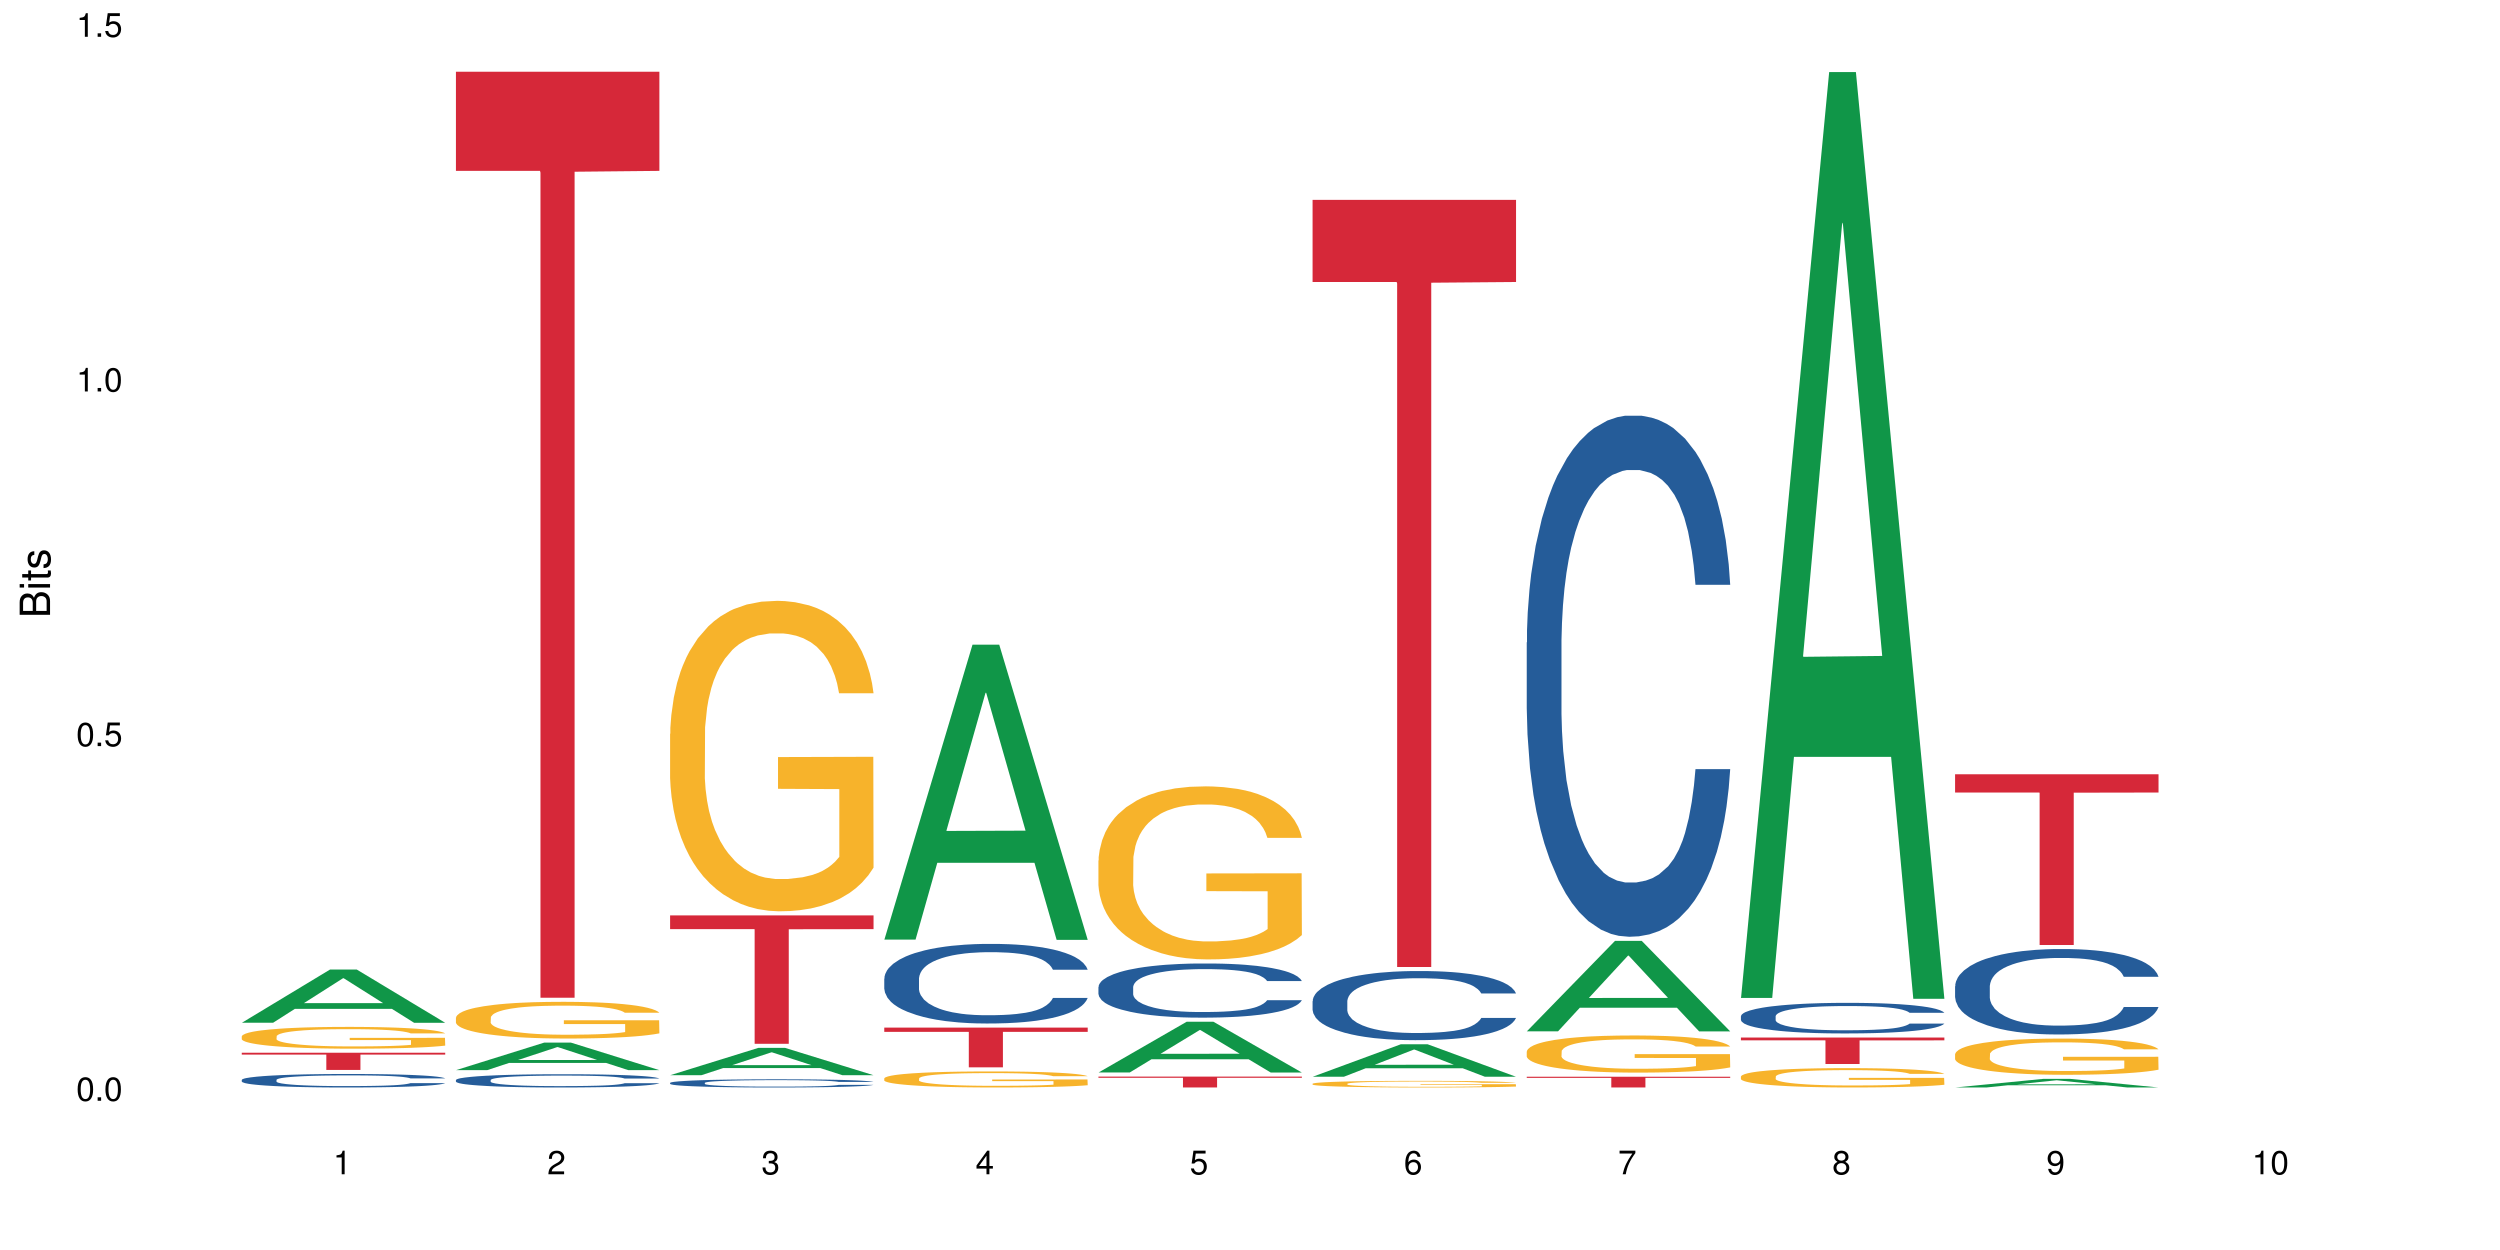 <?xml version="1.0" encoding="UTF-8"?>
<svg xmlns="http://www.w3.org/2000/svg" xmlns:xlink="http://www.w3.org/1999/xlink" width="720pt" height="360pt" viewBox="0 0 720 360" version="1.1">
<defs>
<g>
<symbol overflow="visible" id="glyph0-0">
<path style="stroke:none;" d=""/>
</symbol>
<symbol overflow="visible" id="glyph0-1">
<path style="stroke:none;" d="M 2.641 -6.797 C 2 -6.797 1.422 -6.531 1.078 -6.047 C 0.641 -5.453 0.406 -4.547 0.406 -3.297 C 0.406 -1 1.188 0.219 2.641 0.219 C 4.078 0.219 4.859 -1 4.859 -3.234 C 4.859 -4.562 4.656 -5.438 4.203 -6.047 C 3.844 -6.531 3.281 -6.797 2.641 -6.797 Z M 2.641 -6.047 C 3.547 -6.047 4 -5.125 4 -3.312 C 4 -1.375 3.562 -0.484 2.625 -0.484 C 1.734 -0.484 1.281 -1.422 1.281 -3.281 C 1.281 -5.141 1.734 -6.047 2.641 -6.047 Z M 2.641 -6.047 "/>
</symbol>
<symbol overflow="visible" id="glyph0-2">
<path style="stroke:none;" d="M 1.828 -1 L 0.828 -1 L 0.828 0 L 1.828 0 Z M 1.828 -1 "/>
</symbol>
<symbol overflow="visible" id="glyph0-3">
<path style="stroke:none;" d="M 4.562 -6.797 L 1.062 -6.797 L 0.547 -3.094 L 1.328 -3.094 C 1.719 -3.562 2.047 -3.734 2.578 -3.734 C 3.484 -3.734 4.062 -3.109 4.062 -2.094 C 4.062 -1.125 3.484 -0.531 2.578 -0.531 C 1.828 -0.531 1.375 -0.906 1.188 -1.672 L 0.328 -1.672 C 0.453 -1.109 0.547 -0.844 0.75 -0.594 C 1.125 -0.078 1.828 0.219 2.594 0.219 C 3.969 0.219 4.922 -0.781 4.922 -2.219 C 4.922 -3.562 4.031 -4.484 2.719 -4.484 C 2.25 -4.484 1.859 -4.359 1.469 -4.062 L 1.734 -5.969 L 4.562 -5.969 Z M 4.562 -6.797 "/>
</symbol>
<symbol overflow="visible" id="glyph0-4">
<path style="stroke:none;" d="M 2.484 -4.844 L 2.484 0 L 3.328 0 L 3.328 -6.797 L 2.766 -6.797 C 2.469 -5.75 2.281 -5.609 0.984 -5.453 L 0.984 -4.844 Z M 2.484 -4.844 "/>
</symbol>
<symbol overflow="visible" id="glyph0-5">
<path style="stroke:none;" d="M 4.859 -0.828 L 1.281 -0.828 C 1.359 -1.391 1.672 -1.75 2.5 -2.234 L 3.469 -2.75 C 4.406 -3.266 4.906 -3.969 4.906 -4.812 C 4.906 -5.375 4.672 -5.906 4.266 -6.266 C 3.859 -6.625 3.375 -6.797 2.719 -6.797 C 1.859 -6.797 1.219 -6.5 0.844 -5.922 C 0.609 -5.562 0.5 -5.125 0.484 -4.438 L 1.328 -4.438 C 1.359 -4.906 1.406 -5.188 1.531 -5.406 C 1.75 -5.812 2.188 -6.062 2.703 -6.062 C 3.469 -6.062 4.031 -5.516 4.031 -4.781 C 4.031 -4.25 3.719 -3.797 3.125 -3.438 L 2.234 -2.938 C 0.812 -2.141 0.406 -1.5 0.328 0 L 4.859 0 Z M 4.859 -0.828 "/>
</symbol>
<symbol overflow="visible" id="glyph0-6">
<path style="stroke:none;" d="M 2.125 -3.125 L 2.578 -3.125 C 3.516 -3.125 3.984 -2.703 3.984 -1.891 C 3.984 -1.031 3.469 -0.531 2.578 -0.531 C 1.656 -0.531 1.203 -0.984 1.156 -1.969 L 0.312 -1.969 C 0.344 -1.422 0.438 -1.078 0.609 -0.766 C 0.953 -0.109 1.625 0.219 2.547 0.219 C 3.953 0.219 4.859 -0.609 4.859 -1.906 C 4.859 -2.766 4.516 -3.25 3.703 -3.516 C 4.344 -3.766 4.656 -4.25 4.656 -4.938 C 4.656 -6.109 3.875 -6.797 2.578 -6.797 C 1.203 -6.797 0.484 -6.047 0.453 -4.609 L 1.297 -4.609 C 1.312 -5.016 1.344 -5.25 1.453 -5.453 C 1.641 -5.828 2.062 -6.062 2.594 -6.062 C 3.344 -6.062 3.797 -5.625 3.797 -4.906 C 3.797 -4.422 3.609 -4.141 3.25 -3.984 C 3.016 -3.891 2.719 -3.844 2.125 -3.844 Z M 2.125 -3.125 "/>
</symbol>
<symbol overflow="visible" id="glyph0-7">
<path style="stroke:none;" d="M 3.141 -1.625 L 3.141 0 L 3.984 0 L 3.984 -1.625 L 4.984 -1.625 L 4.984 -2.391 L 3.984 -2.391 L 3.984 -6.797 L 3.359 -6.797 L 0.266 -2.516 L 0.266 -1.625 Z M 3.141 -2.391 L 1 -2.391 L 3.141 -5.359 Z M 3.141 -2.391 "/>
</symbol>
<symbol overflow="visible" id="glyph0-8">
<path style="stroke:none;" d="M 4.781 -5.031 C 4.609 -6.141 3.891 -6.797 2.844 -6.797 C 2.094 -6.797 1.422 -6.438 1.031 -5.828 C 0.609 -5.172 0.406 -4.344 0.406 -3.094 C 0.406 -1.953 0.578 -1.234 0.984 -0.625 C 1.359 -0.078 1.953 0.219 2.703 0.219 C 3.984 0.219 4.922 -0.734 4.922 -2.078 C 4.922 -3.344 4.062 -4.234 2.844 -4.234 C 2.172 -4.234 1.641 -3.969 1.281 -3.469 C 1.281 -5.125 1.828 -6.047 2.797 -6.047 C 3.391 -6.047 3.797 -5.672 3.938 -5.031 Z M 2.734 -3.484 C 3.547 -3.484 4.062 -2.922 4.062 -2 C 4.062 -1.156 3.484 -0.531 2.703 -0.531 C 1.922 -0.531 1.328 -1.188 1.328 -2.047 C 1.328 -2.891 1.906 -3.484 2.734 -3.484 Z M 2.734 -3.484 "/>
</symbol>
<symbol overflow="visible" id="glyph0-9">
<path style="stroke:none;" d="M 4.984 -6.797 L 0.438 -6.797 L 0.438 -5.969 L 4.109 -5.969 C 2.5 -3.656 1.828 -2.234 1.328 0 L 2.219 0 C 2.594 -2.172 3.453 -4.047 4.984 -6.094 Z M 4.984 -6.797 "/>
</symbol>
<symbol overflow="visible" id="glyph0-10">
<path style="stroke:none;" d="M 3.75 -3.578 C 4.453 -4 4.688 -4.344 4.688 -4.984 C 4.688 -6.047 3.844 -6.797 2.641 -6.797 C 1.438 -6.797 0.594 -6.047 0.594 -4.984 C 0.594 -4.359 0.828 -4.016 1.516 -3.578 C 0.734 -3.203 0.359 -2.641 0.359 -1.891 C 0.359 -0.641 1.297 0.219 2.641 0.219 C 3.984 0.219 4.922 -0.641 4.922 -1.875 C 4.922 -2.641 4.531 -3.203 3.75 -3.578 Z M 2.641 -6.047 C 3.359 -6.047 3.812 -5.625 3.812 -4.969 C 3.812 -4.344 3.344 -3.922 2.641 -3.922 C 1.922 -3.922 1.453 -4.344 1.453 -4.984 C 1.453 -5.625 1.922 -6.047 2.641 -6.047 Z M 2.641 -3.203 C 3.484 -3.203 4.062 -2.672 4.062 -1.875 C 4.062 -1.062 3.484 -0.531 2.625 -0.531 C 1.797 -0.531 1.219 -1.078 1.219 -1.875 C 1.219 -2.672 1.797 -3.203 2.641 -3.203 Z M 2.641 -3.203 "/>
</symbol>
<symbol overflow="visible" id="glyph0-11">
<path style="stroke:none;" d="M 0.516 -1.547 C 0.672 -0.438 1.406 0.219 2.438 0.219 C 3.188 0.219 3.859 -0.141 4.266 -0.75 C 4.688 -1.406 4.891 -2.25 4.891 -3.484 C 4.891 -4.625 4.703 -5.359 4.312 -5.953 C 3.938 -6.5 3.344 -6.797 2.594 -6.797 C 1.297 -6.797 0.359 -5.844 0.359 -4.516 C 0.359 -3.25 1.234 -2.344 2.453 -2.344 C 3.094 -2.344 3.562 -2.578 4.016 -3.109 C 4 -1.453 3.469 -0.531 2.5 -0.531 C 1.906 -0.531 1.484 -0.906 1.359 -1.547 Z M 2.578 -6.062 C 3.375 -6.062 3.969 -5.406 3.969 -4.531 C 3.969 -3.688 3.375 -3.094 2.547 -3.094 C 1.734 -3.094 1.234 -3.672 1.234 -4.578 C 1.234 -5.438 1.797 -6.062 2.578 -6.062 Z M 2.578 -6.062 "/>
</symbol>
<symbol overflow="visible" id="glyph1-0">
<path style="stroke:none;" d=""/>
</symbol>
<symbol overflow="visible" id="glyph1-1">
<path style="stroke:none;" d="M 0 -0.953 L 0 -4.891 C 0 -5.719 -0.234 -6.344 -0.734 -6.797 C -1.188 -7.234 -1.812 -7.469 -2.5 -7.469 C -3.547 -7.469 -4.188 -7 -4.625 -5.875 C -4.984 -6.672 -5.641 -7.094 -6.531 -7.094 C -7.156 -7.094 -7.734 -6.859 -8.141 -6.391 C -8.562 -5.938 -8.75 -5.344 -8.75 -4.5 L -8.75 -0.953 Z M -4.984 -2.062 L -7.766 -2.062 L -7.766 -4.219 C -7.766 -4.844 -7.688 -5.203 -7.453 -5.5 C -7.219 -5.812 -6.859 -5.969 -6.375 -5.969 C -5.906 -5.969 -5.531 -5.812 -5.297 -5.5 C -5.062 -5.203 -4.984 -4.844 -4.984 -4.219 Z M -0.984 -2.062 L -4 -2.062 L -4 -4.781 C -4 -5.328 -3.859 -5.688 -3.578 -5.953 C -3.297 -6.219 -2.922 -6.359 -2.484 -6.359 C -2.062 -6.359 -1.688 -6.219 -1.406 -5.953 C -1.109 -5.688 -0.984 -5.328 -0.984 -4.781 Z M -0.984 -2.062 "/>
</symbol>
<symbol overflow="visible" id="glyph1-2">
<path style="stroke:none;" d="M -6.281 -1.797 L -6.281 -0.797 L 0 -0.797 L 0 -1.797 Z M -8.75 -1.797 L -8.75 -0.797 L -7.484 -0.797 L -7.484 -1.797 Z M -8.75 -1.797 "/>
</symbol>
<symbol overflow="visible" id="glyph1-3">
<path style="stroke:none;" d="M -6.281 -3.047 L -6.281 -2.016 L -8.016 -2.016 L -8.016 -1.016 L -6.281 -1.016 L -6.281 -0.172 L -5.469 -0.172 L -5.469 -1.016 L -0.719 -1.016 C -0.078 -1.016 0.281 -1.453 0.281 -2.234 C 0.281 -2.469 0.25 -2.719 0.188 -3.047 L -0.641 -3.047 C -0.609 -2.922 -0.594 -2.766 -0.594 -2.562 C -0.594 -2.141 -0.719 -2.016 -1.156 -2.016 L -5.469 -2.016 L -5.469 -3.047 Z M -6.281 -3.047 "/>
</symbol>
<symbol overflow="visible" id="glyph1-4">
<path style="stroke:none;" d="M -4.531 -5.25 C -5.766 -5.25 -6.469 -4.422 -6.469 -2.969 C -6.469 -1.516 -5.719 -0.562 -4.547 -0.562 C -3.562 -0.562 -3.094 -1.062 -2.734 -2.562 L -2.516 -3.484 C -2.344 -4.188 -2.094 -4.469 -1.625 -4.469 C -1.047 -4.469 -0.641 -3.875 -0.641 -3 C -0.641 -2.453 -0.797 -2 -1.062 -1.75 C -1.25 -1.594 -1.422 -1.531 -1.875 -1.469 L -1.875 -0.406 C -0.422 -0.453 0.281 -1.266 0.281 -2.922 C 0.281 -4.5 -0.5 -5.516 -1.719 -5.516 C -2.656 -5.516 -3.172 -4.984 -3.469 -3.734 L -3.703 -2.766 C -3.891 -1.953 -4.156 -1.609 -4.594 -1.609 C -5.172 -1.609 -5.547 -2.125 -5.547 -2.938 C -5.547 -3.75 -5.203 -4.172 -4.531 -4.203 Z M -4.531 -5.25 "/>
</symbol>
</g>
</defs>
<g id="surface112887">
<rect x="0" y="0" width="720" height="360" style="fill:rgb(100%,100%,100%);fill-opacity:1;stroke:none;"/>
<path style=" stroke:none;fill-rule:nonzero;fill:rgb(6.275%,58.824%,28.235%);fill-opacity:1;" d="M 69.629 294.555 L 69.691 294.539 L 95.047 279.227 L 102.746 279.227 L 128.223 294.57 L 119.273 294.57 L 112.887 290.562 L 84.902 290.562 L 78.645 294.555 L 69.629 294.555 L 87.598 288.906 L 110.32 288.895 L 98.988 281.734 L 98.863 281.719 L 98.738 281.762 L 87.535 288.895 L 87.598 288.906 Z M 69.629 294.555 "/>
<path style=" stroke:none;fill-rule:nonzero;fill:rgb(14.51%,36.078%,60%);fill-opacity:1;" d="M 69.629 311 L 69.699 310.996 L 69.699 310.91 L 69.914 310.777 L 70.414 310.605 L 70.914 310.488 L 72.203 310.281 L 73.988 310.078 L 75.848 309.922 L 77.203 309.828 L 78.418 309.758 L 81.207 309.625 L 82.992 309.559 L 84.922 309.5 L 87.281 309.438 L 88.996 309.402 L 92.852 309.344 L 95.711 309.32 L 97.926 309.309 L 102.715 309.309 L 105.574 309.324 L 107.645 309.344 L 109.93 309.371 L 111.859 309.402 L 115.219 309.48 L 118.219 309.578 L 119.578 309.637 L 121.723 309.746 L 123.367 309.852 L 124.508 309.945 L 125.797 310.078 L 126.938 310.238 L 127.797 310.418 L 128.223 310.57 L 118.219 310.57 L 117.719 310.43 L 117.148 310.32 L 116.078 310.172 L 115.004 310.07 L 113.504 309.969 L 112.148 309.898 L 110.289 309.832 L 108.645 309.789 L 106.93 309.758 L 105.285 309.734 L 102.141 309.715 L 98.5 309.715 L 97.141 309.723 L 94.355 309.75 L 92.852 309.773 L 90.711 309.824 L 89.207 309.871 L 87.422 309.941 L 86.207 310.004 L 84.707 310.094 L 83.637 310.176 L 82.422 310.293 L 81.707 310.383 L 81.062 310.48 L 80.492 310.598 L 80.062 310.723 L 79.777 310.855 L 79.633 310.984 L 79.633 311.535 L 79.777 311.66 L 80.133 311.809 L 81.062 312.027 L 82.422 312.215 L 83.992 312.363 L 85.492 312.473 L 86.352 312.52 L 87.492 312.578 L 89.281 312.648 L 91.852 312.719 L 93.352 312.75 L 95.641 312.777 L 97.996 312.789 L 101.141 312.789 L 103.93 312.777 L 105.785 312.758 L 107.715 312.73 L 110.359 312.672 L 112.004 312.613 L 113.434 312.547 L 114.504 312.477 L 115.219 312.422 L 116.293 312.312 L 117.148 312.191 L 117.793 312.066 L 118.219 311.945 L 128.223 311.945 L 127.797 312.086 L 127.152 312.227 L 126.508 312.328 L 125.508 312.453 L 124.367 312.562 L 122.723 312.688 L 121.363 312.77 L 119.578 312.859 L 117.934 312.926 L 116.148 312.984 L 113.504 313.059 L 111.789 313.094 L 109.93 313.125 L 107.715 313.152 L 104.93 313.18 L 101.93 313.191 L 99.141 313.195 L 96.141 313.188 L 93.926 313.176 L 90.996 313.141 L 87.352 313.078 L 84.707 313.012 L 82.633 312.945 L 80.848 312.871 L 78.848 312.777 L 76.273 312.621 L 74.703 312.5 L 73.633 312.398 L 72.418 312.262 L 71.559 312.137 L 70.559 311.938 L 69.844 311.688 L 69.629 311.492 Z M 69.629 311 "/>
<path style=" stroke:none;fill-rule:nonzero;fill:rgb(96.863%,70.196%,16.863%);fill-opacity:1;" d="M 69.629 298.434 L 69.699 298.426 L 69.699 298.312 L 69.988 298.055 L 70.703 297.699 L 71.629 297.406 L 72.629 297.176 L 73.273 297.055 L 74.344 296.883 L 75.273 296.758 L 77.633 296.5 L 80.633 296.262 L 82.277 296.156 L 84.137 296.059 L 86.777 295.949 L 87.992 295.91 L 91.711 295.82 L 95.926 295.762 L 100.57 295.742 L 102.715 295.75 L 105.645 295.773 L 109.645 295.836 L 111.934 295.895 L 113.719 295.949 L 115.578 296.023 L 117.863 296.141 L 120.008 296.277 L 121.723 296.414 L 123.438 296.586 L 124.867 296.77 L 126.082 296.969 L 127.152 297.211 L 127.797 297.41 L 128.223 297.613 L 118.293 297.613 L 117.719 297.41 L 117.078 297.258 L 116.004 297.066 L 114.934 296.93 L 113.863 296.82 L 111.859 296.672 L 110.145 296.582 L 108.004 296.5 L 105.93 296.449 L 103.57 296.414 L 102.141 296.402 L 98.355 296.402 L 94.926 296.441 L 92.926 296.488 L 91.496 296.535 L 89.496 296.621 L 88.281 296.691 L 87.566 296.734 L 85.422 296.914 L 83.992 297.074 L 83.207 297.184 L 82.207 297.355 L 81.492 297.508 L 80.707 297.738 L 80.277 297.91 L 79.703 298.301 L 79.633 299.332 L 79.848 299.551 L 80.277 299.785 L 80.848 299.992 L 81.707 300.207 L 82.562 300.375 L 84.062 300.598 L 85.352 300.746 L 86.352 300.844 L 88.281 301 L 89.066 301.051 L 90.922 301.156 L 92.852 301.234 L 95.211 301.305 L 96.996 301.336 L 99.855 301.367 L 103.5 301.367 L 107.789 301.332 L 110.504 301.285 L 112.359 301.242 L 113.574 301.199 L 115.078 301.137 L 116.148 301.078 L 117.148 301.016 L 118.363 300.918 L 118.363 299.551 L 100.715 299.543 L 100.715 298.902 L 128.152 298.895 L 128.223 301.137 L 126.723 301.293 L 124.867 301.441 L 123.078 301.555 L 121.223 301.652 L 118.578 301.762 L 116.434 301.832 L 113.148 301.91 L 110.145 301.961 L 107 301.996 L 104.215 302.016 L 100.93 302.02 L 97.996 302.008 L 94.855 301.973 L 92.352 301.93 L 90.066 301.871 L 87.781 301.797 L 84.922 301.676 L 83.062 301.578 L 81.133 301.457 L 79.203 301.316 L 77.488 301.16 L 76.348 301.039 L 75.203 300.902 L 73.988 300.73 L 72.844 300.535 L 71.988 300.359 L 71.203 300.156 L 70.629 299.969 L 70.059 299.711 L 69.773 299.504 L 69.629 299.324 Z M 69.629 298.434 "/>
<path style=" stroke:none;fill-rule:nonzero;fill:rgb(83.922%,15.686%,22.353%);fill-opacity:1;" d="M 69.629 303.195 L 128.223 303.195 L 128.223 303.723 L 103.805 303.727 L 103.805 308.137 L 93.98 308.137 L 93.98 303.734 L 93.836 303.723 L 69.629 303.723 Z M 69.629 303.195 "/>
<path style=" stroke:none;fill-rule:nonzero;fill:rgb(6.275%,58.824%,28.235%);fill-opacity:1;" d="M 131.309 308.195 L 131.371 308.188 L 156.727 300.273 L 164.426 300.273 L 189.902 308.203 L 180.953 308.203 L 174.566 306.133 L 146.582 306.133 L 140.324 308.195 L 131.309 308.195 L 149.273 305.277 L 172 305.27 L 160.668 301.566 L 160.543 301.562 L 160.418 301.582 L 149.211 305.27 L 149.273 305.277 Z M 131.309 308.195 "/>
<path style=" stroke:none;fill-rule:nonzero;fill:rgb(14.51%,36.078%,60%);fill-opacity:1;" d="M 131.309 311.039 L 131.379 311.035 L 131.379 310.953 L 131.594 310.82 L 132.094 310.652 L 132.594 310.535 L 133.883 310.332 L 135.668 310.133 L 137.523 309.977 L 138.883 309.887 L 140.098 309.816 L 142.883 309.688 L 144.672 309.621 L 146.602 309.562 L 148.957 309.504 L 150.672 309.469 L 154.531 309.414 L 157.391 309.387 L 159.605 309.379 L 164.395 309.379 L 167.25 309.391 L 169.324 309.41 L 171.609 309.438 L 173.539 309.469 L 176.898 309.547 L 179.898 309.645 L 181.258 309.699 L 183.402 309.809 L 185.043 309.91 L 186.188 310.004 L 187.473 310.133 L 188.617 310.289 L 189.477 310.465 L 189.902 310.617 L 179.898 310.617 L 179.398 310.477 L 178.828 310.367 L 177.758 310.227 L 176.684 310.125 L 175.184 310.023 L 173.824 309.957 L 171.969 309.891 L 170.324 309.848 L 168.609 309.816 L 166.965 309.797 L 163.82 309.777 L 160.176 309.777 L 158.82 309.781 L 156.031 309.809 L 154.531 309.836 L 152.387 309.883 L 150.887 309.93 L 149.102 310 L 147.887 310.059 L 146.387 310.148 L 145.312 310.23 L 144.098 310.344 L 143.387 310.434 L 142.742 310.531 L 142.172 310.645 L 141.742 310.766 L 141.457 310.895 L 141.312 311.02 L 141.312 311.562 L 141.457 311.688 L 141.812 311.836 L 142.742 312.047 L 144.098 312.234 L 145.672 312.379 L 147.172 312.484 L 148.031 312.531 L 149.172 312.59 L 150.961 312.66 L 153.531 312.727 L 155.031 312.758 L 157.32 312.785 L 159.676 312.797 L 162.82 312.797 L 165.609 312.785 L 167.465 312.766 L 169.395 312.738 L 172.039 312.68 L 173.684 312.625 L 175.113 312.559 L 176.184 312.492 L 176.898 312.434 L 177.969 312.328 L 178.828 312.207 L 179.473 312.086 L 179.898 311.969 L 189.902 311.969 L 189.477 312.105 L 188.832 312.242 L 188.188 312.344 L 187.188 312.465 L 186.047 312.574 L 184.402 312.695 L 183.043 312.777 L 181.258 312.863 L 179.613 312.93 L 177.828 312.988 L 175.184 313.059 L 173.469 313.094 L 171.609 313.125 L 169.395 313.152 L 166.609 313.18 L 163.605 313.191 L 160.82 313.195 L 157.82 313.188 L 155.605 313.176 L 152.676 313.145 L 149.031 313.082 L 146.387 313.016 L 144.312 312.949 L 142.527 312.879 L 140.527 312.785 L 137.953 312.629 L 136.383 312.512 L 135.309 312.414 L 134.094 312.277 L 133.238 312.156 L 132.238 311.961 L 131.523 311.711 L 131.309 311.52 Z M 131.309 311.039 "/>
<path style=" stroke:none;fill-rule:nonzero;fill:rgb(96.863%,70.196%,16.863%);fill-opacity:1;" d="M 131.309 293.055 L 131.379 293.043 L 131.379 292.852 L 131.664 292.414 L 132.379 291.816 L 133.309 291.324 L 134.309 290.938 L 134.953 290.734 L 136.023 290.445 L 136.953 290.234 L 139.312 289.801 L 142.312 289.395 L 143.957 289.219 L 145.812 289.055 L 148.457 288.871 L 149.672 288.805 L 153.391 288.648 L 157.605 288.555 L 162.25 288.523 L 164.395 288.535 L 167.324 288.574 L 171.324 288.68 L 173.613 288.777 L 175.398 288.871 L 177.254 288.996 L 179.543 289.191 L 181.688 289.422 L 183.402 289.652 L 185.117 289.945 L 186.547 290.254 L 187.762 290.59 L 188.832 290.996 L 189.477 291.336 L 189.902 291.672 L 179.973 291.672 L 179.398 291.336 L 178.758 291.074 L 177.684 290.754 L 176.613 290.523 L 175.539 290.34 L 173.539 290.09 L 171.824 289.934 L 169.68 289.801 L 167.609 289.711 L 165.25 289.652 L 163.82 289.637 L 160.035 289.637 L 156.605 289.703 L 154.605 289.781 L 153.176 289.855 L 151.172 290 L 149.957 290.117 L 149.246 290.195 L 147.102 290.496 L 145.672 290.766 L 144.887 290.949 L 143.887 291.238 L 143.172 291.5 L 142.383 291.883 L 141.957 292.176 L 141.383 292.832 L 141.312 294.57 L 141.527 294.938 L 141.957 295.332 L 142.527 295.68 L 143.387 296.047 L 144.242 296.328 L 145.742 296.703 L 147.027 296.953 L 148.031 297.117 L 149.957 297.379 L 150.746 297.465 L 152.602 297.641 L 154.531 297.773 L 156.891 297.891 L 158.676 297.949 L 161.535 297.996 L 165.18 297.996 L 169.469 297.938 L 172.184 297.863 L 174.039 297.785 L 175.254 297.719 L 176.754 297.609 L 177.828 297.516 L 178.828 297.406 L 180.043 297.242 L 180.043 294.938 L 162.391 294.926 L 162.391 293.844 L 189.832 293.836 L 189.902 297.609 L 188.402 297.871 L 186.547 298.121 L 184.758 298.316 L 182.902 298.48 L 180.258 298.664 L 178.113 298.777 L 174.824 298.914 L 171.824 299 L 168.68 299.059 L 165.895 299.09 L 162.605 299.098 L 159.676 299.078 L 156.531 299.02 L 154.031 298.941 L 151.746 298.848 L 149.457 298.723 L 146.602 298.52 L 144.742 298.355 L 142.812 298.152 L 140.883 297.91 L 139.168 297.648 L 138.027 297.445 L 136.883 297.215 L 135.668 296.926 L 134.523 296.598 L 133.668 296.297 L 132.879 295.961 L 132.309 295.641 L 131.738 295.207 L 131.453 294.859 L 131.309 294.559 Z M 131.309 293.055 "/>
<path style=" stroke:none;fill-rule:nonzero;fill:rgb(83.922%,15.686%,22.353%);fill-opacity:1;" d="M 131.309 20.664 L 189.902 20.664 L 189.902 49.211 L 165.484 49.461 L 165.484 287.348 L 155.656 287.348 L 155.656 49.711 L 155.516 49.211 L 131.309 49.211 Z M 131.309 20.664 "/>
<path style=" stroke:none;fill-rule:nonzero;fill:rgb(6.275%,58.824%,28.235%);fill-opacity:1;" d="M 192.988 309.656 L 193.051 309.648 L 218.402 301.793 L 226.105 301.793 L 251.582 309.664 L 242.629 309.664 L 236.246 307.609 L 208.262 307.609 L 202.004 309.656 L 192.988 309.656 L 210.953 306.758 L 233.68 306.75 L 222.348 303.078 L 222.223 303.07 L 222.098 303.094 L 210.891 306.75 L 210.953 306.758 Z M 192.988 309.656 "/>
<path style=" stroke:none;fill-rule:nonzero;fill:rgb(14.51%,36.078%,60%);fill-opacity:1;" d="M 192.988 311.863 L 193.059 311.863 L 193.059 311.809 L 193.273 311.727 L 193.773 311.625 L 194.273 311.555 L 195.559 311.426 L 197.348 311.305 L 199.203 311.207 L 200.562 311.152 L 201.777 311.109 L 204.562 311.027 L 206.352 310.988 L 208.281 310.953 L 210.637 310.914 L 212.352 310.895 L 216.211 310.859 L 219.07 310.844 L 221.285 310.836 L 226.074 310.836 L 228.93 310.848 L 231.004 310.855 L 233.289 310.875 L 235.219 310.895 L 238.578 310.941 L 241.578 311 L 242.938 311.035 L 245.082 311.102 L 246.723 311.168 L 247.867 311.223 L 249.152 311.305 L 250.297 311.398 L 251.152 311.512 L 251.582 311.602 L 241.578 311.602 L 241.078 311.516 L 240.508 311.449 L 239.434 311.359 L 238.363 311.297 L 236.863 311.234 L 235.504 311.195 L 233.648 311.152 L 232.004 311.129 L 230.289 311.109 L 228.645 311.098 L 225.5 311.082 L 221.855 311.082 L 220.5 311.086 L 217.711 311.105 L 216.211 311.121 L 214.066 311.148 L 212.566 311.18 L 210.781 311.223 L 209.566 311.258 L 208.066 311.312 L 206.992 311.363 L 205.777 311.434 L 205.062 311.488 L 204.422 311.547 L 203.848 311.621 L 203.422 311.695 L 203.133 311.773 L 202.992 311.852 L 202.992 312.188 L 203.133 312.266 L 203.492 312.355 L 204.422 312.488 L 205.777 312.602 L 207.352 312.691 L 208.852 312.758 L 209.707 312.785 L 210.852 312.82 L 212.637 312.863 L 215.211 312.906 L 216.711 312.926 L 219 312.941 L 221.355 312.949 L 224.5 312.949 L 227.289 312.941 L 229.145 312.93 L 231.074 312.914 L 233.719 312.875 L 235.363 312.844 L 236.793 312.801 L 237.863 312.762 L 238.578 312.727 L 239.648 312.66 L 240.508 312.586 L 241.148 312.512 L 241.578 312.438 L 251.582 312.438 L 251.152 312.523 L 250.512 312.605 L 249.867 312.668 L 248.867 312.746 L 247.723 312.812 L 246.082 312.887 L 244.723 312.938 L 242.938 312.992 L 241.293 313.031 L 239.508 313.07 L 236.863 313.113 L 235.148 313.133 L 233.289 313.152 L 231.074 313.172 L 228.289 313.184 L 225.285 313.195 L 222.5 313.195 L 219.5 313.191 L 217.285 313.184 L 214.352 313.164 L 210.711 313.125 L 208.066 313.082 L 205.992 313.043 L 204.207 313 L 202.207 312.941 L 199.633 312.848 L 198.062 312.773 L 196.988 312.715 L 195.773 312.629 L 194.918 312.555 L 193.918 312.434 L 193.203 312.281 L 192.988 312.16 Z M 192.988 311.863 "/>
<path style=" stroke:none;fill-rule:nonzero;fill:rgb(96.863%,70.196%,16.863%);fill-opacity:1;" d="M 192.988 211.336 L 193.059 211.254 L 193.059 209.621 L 193.344 205.949 L 194.059 200.883 L 194.988 196.719 L 195.988 193.453 L 196.633 191.738 L 197.703 189.289 L 198.633 187.492 L 200.992 183.816 L 203.992 180.387 L 205.637 178.918 L 207.492 177.527 L 210.137 175.977 L 211.352 175.406 L 215.066 174.098 L 219.285 173.281 L 223.93 173.039 L 226.074 173.121 L 229.004 173.445 L 233.004 174.344 L 235.289 175.16 L 237.078 175.977 L 238.934 177.039 L 241.223 178.672 L 243.367 180.633 L 245.082 182.594 L 246.797 185.043 L 248.223 187.656 L 249.438 190.512 L 250.512 193.941 L 251.152 196.801 L 251.582 199.66 L 241.648 199.66 L 241.078 196.801 L 240.434 194.598 L 239.363 191.902 L 238.293 189.941 L 237.219 188.391 L 235.219 186.266 L 233.504 184.961 L 231.359 183.816 L 229.289 183.082 L 226.93 182.594 L 225.5 182.43 L 221.715 182.43 L 218.285 183 L 216.281 183.652 L 214.855 184.309 L 212.852 185.531 L 211.637 186.512 L 210.922 187.164 L 208.781 189.695 L 207.352 191.984 L 206.566 193.535 L 205.562 195.984 L 204.852 198.191 L 204.062 201.457 L 203.637 203.906 L 203.062 209.457 L 202.992 224.156 L 203.207 227.262 L 203.637 230.609 L 204.207 233.551 L 205.062 236.652 L 205.922 239.02 L 207.422 242.207 L 208.707 244.328 L 209.707 245.715 L 211.637 247.922 L 212.426 248.656 L 214.281 250.125 L 216.211 251.27 L 218.57 252.25 L 220.355 252.738 L 223.215 253.148 L 226.859 253.148 L 231.145 252.656 L 233.863 252.004 L 235.719 251.352 L 236.934 250.781 L 238.434 249.883 L 239.508 249.066 L 240.508 248.168 L 241.723 246.777 L 241.723 227.262 L 224.07 227.18 L 224.07 218.035 L 251.512 217.953 L 251.582 249.883 L 250.082 252.086 L 248.223 254.211 L 246.438 255.844 L 244.578 257.23 L 241.938 258.781 L 239.793 259.762 L 236.504 260.906 L 233.504 261.641 L 230.359 262.129 L 227.574 262.375 L 224.285 262.457 L 221.355 262.293 L 218.211 261.805 L 215.711 261.152 L 213.426 260.336 L 211.137 259.273 L 208.281 257.559 L 206.422 256.168 L 204.492 254.453 L 202.562 252.414 L 200.848 250.207 L 199.703 248.492 L 198.562 246.535 L 197.348 244.082 L 196.203 241.309 L 195.348 238.773 L 194.559 235.918 L 193.988 233.223 L 193.418 229.547 L 193.129 226.609 L 192.988 224.078 Z M 192.988 211.336 "/>
<path style=" stroke:none;fill-rule:nonzero;fill:rgb(83.922%,15.686%,22.353%);fill-opacity:1;" d="M 192.988 263.633 L 251.582 263.633 L 251.582 267.59 L 227.164 267.625 L 227.164 300.617 L 217.336 300.617 L 217.336 267.66 L 217.195 267.59 L 192.988 267.59 Z M 192.988 263.633 "/>
<path style=" stroke:none;fill-rule:nonzero;fill:rgb(6.275%,58.824%,28.235%);fill-opacity:1;" d="M 254.668 270.602 L 254.73 270.52 L 280.082 185.664 L 287.781 185.664 L 313.262 270.68 L 304.309 270.68 L 297.926 248.488 L 269.941 248.488 L 263.68 270.602 L 254.668 270.602 L 272.633 239.309 L 295.359 239.23 L 284.027 199.555 L 283.902 199.477 L 283.777 199.715 L 272.57 239.23 L 272.633 239.309 Z M 254.668 270.602 "/>
<path style=" stroke:none;fill-rule:nonzero;fill:rgb(14.51%,36.078%,60%);fill-opacity:1;" d="M 254.668 281.828 L 254.738 281.805 L 254.738 281.305 L 254.953 280.508 L 255.453 279.5 L 255.953 278.809 L 257.238 277.574 L 259.027 276.379 L 260.883 275.457 L 262.242 274.914 L 263.457 274.496 L 266.242 273.719 L 268.031 273.32 L 269.957 272.965 L 272.316 272.609 L 274.031 272.398 L 277.891 272.066 L 280.75 271.918 L 282.965 271.855 L 287.75 271.855 L 290.609 271.938 L 292.684 272.043 L 294.969 272.211 L 296.898 272.398 L 300.258 272.859 L 303.258 273.449 L 304.617 273.781 L 306.758 274.434 L 308.402 275.059 L 309.547 275.605 L 310.832 276.379 L 311.977 277.324 L 312.832 278.391 L 313.262 279.293 L 303.258 279.293 L 302.758 278.453 L 302.188 277.805 L 301.113 276.945 L 300.043 276.34 L 298.543 275.73 L 297.184 275.332 L 295.328 274.934 L 293.684 274.684 L 291.969 274.496 L 290.324 274.367 L 287.18 274.242 L 283.535 274.242 L 282.18 274.285 L 279.391 274.453 L 277.891 274.598 L 275.746 274.895 L 274.246 275.164 L 272.461 275.586 L 271.246 275.941 L 269.746 276.484 L 268.672 276.965 L 267.457 277.656 L 266.742 278.18 L 266.102 278.77 L 265.527 279.461 L 265.102 280.191 L 264.812 280.969 L 264.672 281.723 L 264.672 284.969 L 264.812 285.723 L 265.172 286.602 L 266.102 287.879 L 267.457 288.992 L 269.031 289.871 L 270.531 290.5 L 271.387 290.793 L 272.531 291.129 L 274.316 291.547 L 276.891 291.965 L 278.391 292.133 L 280.676 292.301 L 283.035 292.383 L 286.18 292.383 L 288.965 292.301 L 290.824 292.195 L 292.754 292.027 L 295.398 291.672 L 297.043 291.336 L 298.469 290.938 L 299.543 290.539 L 300.258 290.207 L 301.328 289.555 L 302.188 288.844 L 302.828 288.109 L 303.258 287.398 L 313.262 287.398 L 312.832 288.238 L 312.191 289.055 L 311.547 289.66 L 310.547 290.395 L 309.402 291.043 L 307.762 291.777 L 306.402 292.258 L 304.617 292.781 L 302.973 293.18 L 301.188 293.535 L 298.543 293.957 L 296.828 294.164 L 294.969 294.352 L 292.754 294.52 L 289.969 294.668 L 286.965 294.75 L 284.18 294.773 L 281.176 294.73 L 278.961 294.648 L 276.031 294.457 L 272.387 294.082 L 269.746 293.684 L 267.672 293.285 L 265.887 292.867 L 263.887 292.301 L 261.312 291.379 L 259.742 290.668 L 258.668 290.082 L 257.453 289.262 L 256.598 288.531 L 255.598 287.355 L 254.883 285.871 L 254.668 284.719 Z M 254.668 281.828 "/>
<path style=" stroke:none;fill-rule:nonzero;fill:rgb(96.863%,70.196%,16.863%);fill-opacity:1;" d="M 254.668 310.555 L 254.738 310.551 L 254.738 310.465 L 255.023 310.273 L 255.738 310.012 L 256.668 309.797 L 257.668 309.629 L 258.312 309.539 L 259.383 309.414 L 260.312 309.32 L 262.672 309.129 L 265.672 308.953 L 267.316 308.879 L 269.172 308.805 L 271.816 308.727 L 273.031 308.695 L 276.746 308.629 L 280.965 308.586 L 285.609 308.574 L 287.75 308.578 L 290.68 308.594 L 294.684 308.641 L 296.969 308.684 L 298.758 308.727 L 300.613 308.781 L 302.902 308.863 L 305.043 308.965 L 306.758 309.066 L 308.473 309.195 L 309.902 309.328 L 311.117 309.477 L 312.191 309.652 L 312.832 309.801 L 313.262 309.949 L 303.328 309.949 L 302.758 309.801 L 302.113 309.688 L 301.043 309.547 L 299.973 309.445 L 298.898 309.367 L 296.898 309.258 L 295.184 309.191 L 293.039 309.129 L 290.969 309.094 L 288.609 309.066 L 287.18 309.059 L 283.395 309.059 L 279.961 309.09 L 277.961 309.121 L 276.531 309.156 L 274.531 309.219 L 273.316 309.27 L 272.602 309.305 L 270.457 309.434 L 269.031 309.551 L 268.242 309.633 L 267.242 309.758 L 266.527 309.875 L 265.742 310.043 L 265.312 310.168 L 264.742 310.457 L 264.672 311.215 L 264.887 311.375 L 265.312 311.551 L 265.887 311.703 L 266.742 311.863 L 267.602 311.984 L 269.102 312.148 L 270.387 312.258 L 271.387 312.332 L 273.316 312.445 L 274.102 312.48 L 275.961 312.559 L 277.891 312.617 L 280.25 312.668 L 282.035 312.695 L 284.895 312.715 L 288.539 312.715 L 292.824 312.688 L 295.539 312.656 L 297.398 312.621 L 298.613 312.594 L 300.113 312.547 L 301.188 312.504 L 302.188 312.457 L 303.402 312.387 L 303.402 311.375 L 285.75 311.371 L 285.75 310.898 L 313.191 310.895 L 313.262 312.547 L 311.762 312.66 L 309.902 312.77 L 308.117 312.855 L 306.258 312.926 L 303.617 313.004 L 301.473 313.055 L 298.184 313.117 L 295.184 313.152 L 292.039 313.18 L 289.254 313.191 L 285.965 313.195 L 283.035 313.188 L 279.891 313.16 L 277.391 313.129 L 275.105 313.086 L 272.816 313.031 L 269.957 312.941 L 268.102 312.871 L 266.172 312.781 L 264.242 312.676 L 262.527 312.562 L 261.383 312.473 L 260.242 312.371 L 259.027 312.246 L 257.883 312.102 L 257.023 311.973 L 256.238 311.824 L 255.668 311.684 L 255.094 311.496 L 254.809 311.344 L 254.668 311.211 Z M 254.668 310.555 "/>
<path style=" stroke:none;fill-rule:nonzero;fill:rgb(83.922%,15.686%,22.353%);fill-opacity:1;" d="M 254.668 295.949 L 313.262 295.949 L 313.262 297.172 L 288.84 297.184 L 288.84 307.398 L 279.016 307.398 L 279.016 297.195 L 278.875 297.172 L 254.668 297.172 Z M 254.668 295.949 "/>
<path style=" stroke:none;fill-rule:nonzero;fill:rgb(6.275%,58.824%,28.235%);fill-opacity:1;" d="M 316.348 308.879 L 316.41 308.867 L 341.762 294.262 L 349.461 294.262 L 374.941 308.895 L 365.988 308.895 L 359.605 305.074 L 331.621 305.074 L 325.359 308.879 L 316.348 308.879 L 334.312 303.492 L 357.039 303.48 L 345.707 296.652 L 345.582 296.637 L 345.457 296.68 L 334.25 303.48 L 334.312 303.492 Z M 316.348 308.879 "/>
<path style=" stroke:none;fill-rule:nonzero;fill:rgb(14.51%,36.078%,60%);fill-opacity:1;" d="M 316.348 284.277 L 316.418 284.262 L 316.418 283.918 L 316.633 283.379 L 317.133 282.691 L 317.633 282.223 L 318.918 281.383 L 320.703 280.57 L 322.562 279.941 L 323.922 279.57 L 325.137 279.285 L 327.922 278.758 L 329.707 278.488 L 331.637 278.246 L 333.996 278.004 L 335.711 277.859 L 339.57 277.633 L 342.43 277.531 L 344.645 277.488 L 349.43 277.488 L 352.289 277.547 L 354.363 277.617 L 356.648 277.73 L 358.578 277.859 L 361.938 278.172 L 364.938 278.574 L 366.293 278.801 L 368.438 279.242 L 370.082 279.672 L 371.227 280.043 L 372.512 280.57 L 373.656 281.211 L 374.512 281.938 L 374.941 282.551 L 364.938 282.551 L 364.438 281.98 L 363.867 281.539 L 362.793 280.953 L 361.723 280.539 L 360.223 280.125 L 358.863 279.855 L 357.004 279.586 L 355.363 279.414 L 353.648 279.285 L 352.004 279.199 L 348.859 279.113 L 345.215 279.113 L 343.855 279.145 L 341.07 279.258 L 339.57 279.355 L 337.426 279.555 L 335.926 279.742 L 334.141 280.027 L 332.926 280.27 L 331.422 280.641 L 330.352 280.969 L 329.137 281.438 L 328.422 281.797 L 327.777 282.195 L 327.207 282.664 L 326.777 283.164 L 326.492 283.691 L 326.352 284.203 L 326.352 286.414 L 326.492 286.926 L 326.852 287.527 L 327.777 288.395 L 329.137 289.152 L 330.707 289.75 L 332.211 290.18 L 333.066 290.379 L 334.211 290.605 L 335.996 290.891 L 338.57 291.176 L 340.07 291.289 L 342.355 291.406 L 344.715 291.461 L 347.859 291.461 L 350.645 291.406 L 352.504 291.332 L 354.434 291.219 L 357.078 290.977 L 358.719 290.75 L 360.148 290.477 L 361.223 290.207 L 361.938 289.98 L 363.008 289.535 L 363.867 289.051 L 364.508 288.555 L 364.938 288.066 L 374.941 288.066 L 374.512 288.637 L 373.871 289.195 L 373.227 289.609 L 372.227 290.105 L 371.082 290.551 L 369.438 291.047 L 368.082 291.375 L 366.293 291.73 L 364.652 292.004 L 362.863 292.246 L 360.223 292.531 L 358.508 292.672 L 356.648 292.801 L 354.434 292.914 L 351.645 293.016 L 348.645 293.074 L 345.859 293.086 L 342.855 293.059 L 340.641 293 L 337.711 292.871 L 334.066 292.617 L 331.422 292.344 L 329.352 292.074 L 327.566 291.789 L 325.562 291.406 L 322.992 290.777 L 321.418 290.293 L 320.348 289.895 L 319.133 289.336 L 318.273 288.84 L 317.273 288.039 L 316.559 287.027 L 316.348 286.242 Z M 316.348 284.277 "/>
<path style=" stroke:none;fill-rule:nonzero;fill:rgb(96.863%,70.196%,16.863%);fill-opacity:1;" d="M 316.348 247.82 L 316.418 247.773 L 316.418 246.863 L 316.703 244.816 L 317.418 241.992 L 318.348 239.672 L 319.348 237.852 L 319.992 236.895 L 321.062 235.527 L 321.992 234.527 L 324.348 232.48 L 327.352 230.566 L 328.992 229.746 L 330.852 228.973 L 333.496 228.109 L 334.711 227.789 L 338.426 227.062 L 342.641 226.605 L 347.289 226.469 L 349.43 226.516 L 352.359 226.699 L 356.363 227.199 L 358.648 227.652 L 360.434 228.109 L 362.293 228.699 L 364.578 229.609 L 366.723 230.703 L 368.438 231.797 L 370.152 233.16 L 371.582 234.617 L 372.797 236.211 L 373.871 238.125 L 374.512 239.715 L 374.941 241.309 L 365.008 241.309 L 364.438 239.715 L 363.793 238.488 L 362.723 236.984 L 361.648 235.895 L 360.578 235.027 L 358.578 233.844 L 356.863 233.117 L 354.719 232.48 L 352.645 232.07 L 350.289 231.797 L 348.859 231.703 L 345.07 231.703 L 341.641 232.023 L 339.641 232.387 L 338.211 232.75 L 336.211 233.434 L 334.996 233.98 L 334.281 234.344 L 332.137 235.758 L 330.707 237.031 L 329.922 237.895 L 328.922 239.262 L 328.207 240.488 L 327.422 242.312 L 326.992 243.676 L 326.422 246.773 L 326.352 254.965 L 326.562 256.695 L 326.992 258.562 L 327.566 260.199 L 328.422 261.93 L 329.281 263.25 L 330.781 265.027 L 332.066 266.207 L 333.066 266.984 L 334.996 268.211 L 335.781 268.621 L 337.641 269.441 L 339.57 270.078 L 341.93 270.625 L 343.715 270.898 L 346.574 271.125 L 350.219 271.125 L 354.504 270.852 L 357.219 270.488 L 359.078 270.125 L 360.293 269.805 L 361.793 269.305 L 362.863 268.848 L 363.867 268.348 L 365.078 267.574 L 365.078 256.695 L 347.43 256.648 L 347.43 251.551 L 374.871 251.508 L 374.941 269.305 L 373.441 270.535 L 371.582 271.719 L 369.797 272.629 L 367.938 273.402 L 365.293 274.266 L 363.152 274.812 L 359.863 275.449 L 356.863 275.859 L 353.719 276.133 L 350.93 276.27 L 347.645 276.312 L 344.715 276.223 L 341.57 275.949 L 339.07 275.586 L 336.781 275.133 L 334.496 274.539 L 331.637 273.582 L 329.781 272.809 L 327.852 271.852 L 325.922 270.715 L 324.207 269.488 L 323.062 268.531 L 321.918 267.438 L 320.703 266.074 L 319.562 264.523 L 318.703 263.113 L 317.918 261.52 L 317.348 260.02 L 316.773 257.969 L 316.488 256.332 L 316.348 254.922 Z M 316.348 247.82 "/>
<path style=" stroke:none;fill-rule:nonzero;fill:rgb(83.922%,15.686%,22.353%);fill-opacity:1;" d="M 316.348 310.066 L 374.941 310.066 L 374.941 310.402 L 350.52 310.406 L 350.52 313.195 L 340.695 313.195 L 340.695 310.41 L 340.555 310.402 L 316.348 310.402 Z M 316.348 310.066 "/>
<path style=" stroke:none;fill-rule:nonzero;fill:rgb(6.275%,58.824%,28.235%);fill-opacity:1;" d="M 378.023 310.102 L 378.086 310.094 L 403.441 300.746 L 411.141 300.746 L 436.621 310.109 L 427.668 310.109 L 421.281 307.668 L 393.301 307.668 L 387.039 310.102 L 378.023 310.102 L 395.992 306.656 L 418.715 306.648 L 407.387 302.277 L 407.262 302.27 L 407.137 302.293 L 395.93 306.648 L 395.992 306.656 Z M 378.023 310.102 "/>
<path style=" stroke:none;fill-rule:nonzero;fill:rgb(14.51%,36.078%,60%);fill-opacity:1;" d="M 378.023 288.328 L 378.098 288.309 L 378.098 287.871 L 378.312 287.18 L 378.812 286.309 L 379.312 285.707 L 380.598 284.633 L 382.383 283.598 L 384.242 282.797 L 385.602 282.324 L 386.812 281.961 L 389.602 281.285 L 391.387 280.941 L 393.316 280.633 L 395.676 280.324 L 397.391 280.141 L 401.25 279.848 L 404.105 279.723 L 406.324 279.668 L 411.109 279.668 L 413.969 279.742 L 416.039 279.832 L 418.328 279.977 L 420.258 280.141 L 423.613 280.539 L 426.617 281.051 L 427.973 281.34 L 430.117 281.906 L 431.762 282.449 L 432.906 282.926 L 434.191 283.598 L 435.336 284.418 L 436.191 285.344 L 436.621 286.125 L 426.617 286.125 L 426.117 285.398 L 425.543 284.836 L 424.473 284.09 L 423.402 283.562 L 421.898 283.035 L 420.543 282.688 L 418.684 282.344 L 417.039 282.125 L 415.324 281.961 L 413.684 281.852 L 410.539 281.742 L 406.895 281.742 L 405.535 281.777 L 402.75 281.922 L 401.25 282.051 L 399.105 282.305 L 397.605 282.543 L 395.816 282.906 L 394.602 283.215 L 393.102 283.688 L 392.031 284.105 L 390.816 284.707 L 390.102 285.16 L 389.457 285.672 L 388.887 286.273 L 388.457 286.91 L 388.172 287.582 L 388.027 288.238 L 388.027 291.059 L 388.172 291.711 L 388.531 292.477 L 389.457 293.586 L 390.816 294.551 L 392.387 295.312 L 393.891 295.859 L 394.746 296.113 L 395.891 296.406 L 397.676 296.77 L 400.25 297.133 L 401.75 297.277 L 404.035 297.426 L 406.395 297.496 L 409.539 297.496 L 412.324 297.426 L 414.184 297.332 L 416.113 297.188 L 418.758 296.879 L 420.398 296.586 L 421.828 296.242 L 422.902 295.895 L 423.613 295.605 L 424.688 295.043 L 425.543 294.422 L 426.188 293.785 L 426.617 293.168 L 436.621 293.168 L 436.191 293.895 L 435.547 294.605 L 434.906 295.133 L 433.906 295.77 L 432.762 296.332 L 431.117 296.969 L 429.762 297.387 L 427.973 297.844 L 426.332 298.188 L 424.543 298.5 L 421.898 298.863 L 420.184 299.043 L 418.328 299.207 L 416.113 299.352 L 413.324 299.48 L 410.324 299.555 L 407.539 299.57 L 404.535 299.535 L 402.32 299.461 L 399.391 299.297 L 395.746 298.973 L 393.102 298.625 L 391.031 298.281 L 389.242 297.914 L 387.242 297.426 L 384.672 296.625 L 383.098 296.004 L 382.027 295.496 L 380.812 294.785 L 379.953 294.148 L 378.953 293.133 L 378.238 291.84 L 378.023 290.84 Z M 378.023 288.328 "/>
<path style=" stroke:none;fill-rule:nonzero;fill:rgb(96.863%,70.196%,16.863%);fill-opacity:1;" d="M 378.023 312.105 L 378.098 312.102 L 378.098 312.066 L 378.383 311.988 L 379.098 311.879 L 380.027 311.793 L 381.027 311.723 L 381.668 311.684 L 382.742 311.633 L 383.672 311.594 L 386.027 311.516 L 389.031 311.441 L 390.672 311.41 L 392.531 311.383 L 395.176 311.348 L 396.391 311.336 L 400.105 311.309 L 404.32 311.293 L 408.965 311.285 L 411.109 311.289 L 414.039 311.293 L 418.043 311.312 L 420.328 311.332 L 422.113 311.348 L 423.973 311.371 L 426.258 311.406 L 428.402 311.449 L 430.117 311.488 L 431.832 311.543 L 433.262 311.598 L 434.477 311.66 L 435.547 311.734 L 436.191 311.793 L 436.621 311.855 L 426.688 311.855 L 426.117 311.793 L 425.473 311.746 L 424.402 311.688 L 423.328 311.648 L 422.258 311.613 L 420.258 311.57 L 418.543 311.539 L 416.398 311.516 L 414.324 311.5 L 411.969 311.488 L 406.75 311.488 L 403.32 311.5 L 401.32 311.512 L 399.891 311.527 L 397.891 311.555 L 396.676 311.574 L 395.961 311.586 L 393.816 311.641 L 392.387 311.691 L 391.602 311.723 L 390.602 311.777 L 389.887 311.824 L 389.102 311.895 L 388.672 311.945 L 388.102 312.062 L 388.027 312.379 L 388.242 312.445 L 388.672 312.516 L 389.242 312.578 L 390.102 312.645 L 390.961 312.695 L 392.461 312.762 L 393.746 312.809 L 394.746 312.84 L 396.676 312.887 L 397.461 312.902 L 399.32 312.934 L 401.25 312.957 L 403.605 312.977 L 405.395 312.988 L 408.25 312.996 L 411.895 312.996 L 416.184 312.988 L 418.898 312.973 L 420.758 312.957 L 421.973 312.945 L 423.473 312.926 L 424.543 312.91 L 425.543 312.891 L 426.758 312.859 L 426.758 312.445 L 409.109 312.441 L 409.109 312.246 L 436.551 312.246 L 436.621 312.926 L 435.121 312.973 L 433.262 313.02 L 431.477 313.055 L 429.617 313.086 L 426.973 313.117 L 424.828 313.137 L 421.543 313.164 L 418.543 313.18 L 415.398 313.188 L 412.609 313.195 L 409.324 313.195 L 406.395 313.191 L 403.25 313.184 L 400.75 313.168 L 398.461 313.152 L 396.176 313.129 L 393.316 313.09 L 391.461 313.062 L 389.531 313.023 L 387.602 312.98 L 385.887 312.934 L 384.742 312.898 L 383.598 312.855 L 382.383 312.805 L 381.242 312.742 L 380.383 312.691 L 379.598 312.629 L 379.027 312.57 L 378.453 312.492 L 378.168 312.43 L 378.023 312.375 Z M 378.023 312.105 "/>
<path style=" stroke:none;fill-rule:nonzero;fill:rgb(83.922%,15.686%,22.353%);fill-opacity:1;" d="M 378.023 57.566 L 436.621 57.566 L 436.621 81.215 L 412.199 81.422 L 412.199 278.492 L 402.375 278.492 L 402.375 81.629 L 402.23 81.215 L 378.023 81.215 Z M 378.023 57.566 "/>
<path style=" stroke:none;fill-rule:nonzero;fill:rgb(6.275%,58.824%,28.235%);fill-opacity:1;" d="M 439.703 297.016 L 439.766 296.992 L 465.121 270.969 L 472.82 270.969 L 498.301 297.043 L 489.348 297.043 L 482.961 290.234 L 454.98 290.234 L 448.719 297.016 L 439.703 297.016 L 457.672 287.418 L 480.395 287.395 L 469.066 275.227 L 468.938 275.203 L 468.812 275.277 L 457.609 287.395 L 457.672 287.418 Z M 439.703 297.016 "/>
<path style=" stroke:none;fill-rule:nonzero;fill:rgb(14.51%,36.078%,60%);fill-opacity:1;" d="M 439.703 185.027 L 439.777 184.887 L 439.777 181.598 L 439.988 176.383 L 440.492 169.801 L 440.992 165.273 L 442.277 157.18 L 444.062 149.363 L 445.922 143.328 L 447.277 139.762 L 448.492 137.02 L 451.281 131.945 L 453.066 129.336 L 454.996 127.004 L 457.355 124.676 L 459.07 123.301 L 462.93 121.109 L 465.785 120.148 L 468 119.734 L 472.789 119.734 L 475.648 120.285 L 477.719 120.969 L 480.008 122.066 L 481.938 123.301 L 485.293 126.32 L 488.297 130.16 L 489.652 132.355 L 491.797 136.605 L 493.441 140.723 L 494.582 144.289 L 495.871 149.363 L 497.012 155.535 L 497.871 162.531 L 498.301 168.43 L 488.297 168.43 L 487.797 162.941 L 487.223 158.691 L 486.152 153.066 L 485.078 149.09 L 483.578 145.109 L 482.223 142.504 L 480.363 139.898 L 478.719 138.254 L 477.004 137.02 L 475.363 136.195 L 472.219 135.371 L 468.574 135.371 L 467.215 135.648 L 464.43 136.746 L 462.93 137.703 L 460.785 139.625 L 459.285 141.406 L 457.496 144.152 L 456.281 146.484 L 454.781 150.051 L 453.711 153.203 L 452.496 157.73 L 451.781 161.16 L 451.137 165 L 450.566 169.527 L 450.137 174.328 L 449.852 179.402 L 449.707 184.34 L 449.707 205.602 L 449.852 210.539 L 450.207 216.297 L 451.137 224.664 L 452.496 231.934 L 454.066 237.695 L 455.566 241.812 L 456.426 243.73 L 457.57 245.926 L 459.355 248.668 L 461.926 251.414 L 463.43 252.512 L 465.715 253.605 L 468.074 254.156 L 471.219 254.156 L 474.004 253.605 L 475.863 252.922 L 477.793 251.824 L 480.434 249.492 L 482.078 247.297 L 483.508 244.691 L 484.578 242.086 L 485.293 239.891 L 486.367 235.641 L 487.223 230.977 L 487.867 226.176 L 488.297 221.512 L 498.301 221.512 L 497.871 226.996 L 497.227 232.348 L 496.586 236.324 L 495.586 241.125 L 494.441 245.379 L 492.797 250.18 L 491.441 253.332 L 489.652 256.762 L 488.008 259.367 L 486.223 261.699 L 483.578 264.441 L 481.863 265.816 L 480.008 267.051 L 477.793 268.145 L 475.004 269.105 L 472.004 269.656 L 469.215 269.793 L 466.215 269.52 L 464 268.969 L 461.07 267.734 L 457.426 265.266 L 454.781 262.66 L 452.711 260.055 L 450.922 257.309 L 448.922 253.605 L 446.352 247.57 L 444.777 242.91 L 443.707 239.066 L 442.492 233.719 L 441.633 228.918 L 440.633 221.238 L 439.918 211.5 L 439.703 203.953 Z M 439.703 185.027 "/>
<path style=" stroke:none;fill-rule:nonzero;fill:rgb(96.863%,70.196%,16.863%);fill-opacity:1;" d="M 439.703 302.797 L 439.777 302.789 L 439.777 302.594 L 440.062 302.152 L 440.777 301.547 L 441.707 301.051 L 442.707 300.66 L 443.348 300.453 L 444.422 300.16 L 445.348 299.945 L 447.707 299.504 L 450.707 299.094 L 452.352 298.918 L 454.211 298.754 L 456.855 298.566 L 458.07 298.5 L 461.785 298.344 L 466 298.246 L 470.645 298.215 L 472.789 298.227 L 475.719 298.266 L 479.719 298.371 L 482.008 298.469 L 483.793 298.566 L 485.652 298.695 L 487.938 298.891 L 490.082 299.125 L 491.797 299.359 L 493.512 299.652 L 494.941 299.965 L 496.156 300.309 L 497.227 300.719 L 497.871 301.059 L 498.301 301.402 L 488.367 301.402 L 487.797 301.059 L 487.152 300.797 L 486.082 300.473 L 485.008 300.238 L 483.938 300.051 L 481.938 299.797 L 480.223 299.641 L 478.078 299.504 L 476.004 299.418 L 473.648 299.359 L 472.219 299.34 L 468.43 299.34 L 465 299.406 L 463 299.484 L 461.57 299.562 L 459.57 299.711 L 458.355 299.828 L 457.641 299.906 L 455.496 300.211 L 454.066 300.484 L 453.281 300.668 L 452.281 300.961 L 451.566 301.227 L 450.781 301.617 L 450.352 301.91 L 449.781 302.574 L 449.707 304.332 L 449.922 304.703 L 450.352 305.105 L 450.922 305.457 L 451.781 305.828 L 452.637 306.109 L 454.141 306.492 L 455.426 306.746 L 456.426 306.91 L 458.355 307.176 L 459.141 307.262 L 461 307.438 L 462.93 307.574 L 465.285 307.691 L 467.074 307.75 L 469.93 307.801 L 473.574 307.801 L 477.863 307.742 L 480.578 307.664 L 482.438 307.586 L 483.652 307.516 L 485.152 307.41 L 486.223 307.312 L 487.223 307.203 L 488.438 307.039 L 488.438 304.703 L 470.789 304.691 L 470.789 303.598 L 498.227 303.59 L 498.301 307.41 L 496.801 307.672 L 494.941 307.926 L 493.156 308.121 L 491.297 308.289 L 488.652 308.473 L 486.508 308.59 L 483.223 308.727 L 480.223 308.816 L 477.078 308.875 L 474.289 308.902 L 471.004 308.914 L 468.074 308.895 L 464.93 308.836 L 462.43 308.758 L 460.141 308.66 L 457.855 308.531 L 454.996 308.328 L 453.137 308.16 L 451.211 307.957 L 449.281 307.711 L 447.566 307.449 L 446.422 307.242 L 445.277 307.008 L 444.062 306.715 L 442.922 306.383 L 442.062 306.082 L 441.277 305.738 L 440.703 305.418 L 440.133 304.977 L 439.848 304.625 L 439.703 304.32 Z M 439.703 302.797 "/>
<path style=" stroke:none;fill-rule:nonzero;fill:rgb(83.922%,15.686%,22.353%);fill-opacity:1;" d="M 439.703 310.09 L 498.301 310.09 L 498.301 310.422 L 473.879 310.426 L 473.879 313.195 L 464.055 313.195 L 464.055 310.426 L 463.91 310.422 L 439.703 310.422 Z M 439.703 310.09 "/>
<path style=" stroke:none;fill-rule:nonzero;fill:rgb(6.275%,58.824%,28.235%);fill-opacity:1;" d="M 501.383 287.402 L 501.445 287.148 L 526.801 20.754 L 534.5 20.754 L 559.98 287.652 L 551.027 287.652 L 544.641 217.98 L 516.66 217.98 L 510.398 287.402 L 501.383 287.402 L 519.352 189.164 L 542.074 188.91 L 530.742 64.359 L 530.617 64.109 L 530.492 64.859 L 519.289 188.91 L 519.352 189.164 Z M 501.383 287.402 "/>
<path style=" stroke:none;fill-rule:nonzero;fill:rgb(14.51%,36.078%,60%);fill-opacity:1;" d="M 501.383 292.66 L 501.453 292.648 L 501.453 292.457 L 501.668 292.152 L 502.168 291.766 L 502.668 291.5 L 503.957 291.023 L 505.742 290.566 L 507.602 290.211 L 508.957 290 L 510.172 289.84 L 512.961 289.543 L 514.746 289.391 L 516.676 289.254 L 519.035 289.117 L 520.75 289.035 L 524.605 288.906 L 527.465 288.852 L 529.68 288.824 L 534.469 288.824 L 537.328 288.859 L 539.398 288.898 L 541.688 288.961 L 543.613 289.035 L 546.973 289.211 L 549.977 289.438 L 551.332 289.566 L 553.477 289.816 L 555.121 290.059 L 556.262 290.266 L 557.551 290.566 L 558.691 290.926 L 559.551 291.34 L 559.98 291.684 L 549.977 291.684 L 549.473 291.363 L 548.902 291.113 L 547.832 290.781 L 546.758 290.551 L 545.258 290.316 L 543.902 290.164 L 542.043 290.008 L 540.398 289.914 L 538.684 289.84 L 537.039 289.793 L 533.898 289.742 L 530.254 289.742 L 528.895 289.762 L 526.109 289.824 L 524.605 289.879 L 522.465 289.992 L 520.961 290.098 L 519.176 290.258 L 517.961 290.395 L 516.461 290.605 L 515.391 290.789 L 514.176 291.055 L 513.461 291.258 L 512.816 291.484 L 512.246 291.75 L 511.816 292.031 L 511.531 292.328 L 511.387 292.617 L 511.387 293.867 L 511.531 294.156 L 511.887 294.492 L 512.816 294.984 L 514.176 295.41 L 515.746 295.75 L 517.246 295.992 L 518.105 296.105 L 519.246 296.234 L 521.035 296.395 L 523.605 296.555 L 525.105 296.621 L 527.395 296.684 L 529.754 296.715 L 532.895 296.715 L 535.684 296.684 L 537.543 296.645 L 539.469 296.578 L 542.113 296.441 L 543.758 296.312 L 545.188 296.16 L 546.258 296.008 L 546.973 295.879 L 548.047 295.629 L 548.902 295.355 L 549.547 295.074 L 549.977 294.801 L 559.98 294.801 L 559.551 295.121 L 558.906 295.438 L 558.266 295.668 L 557.262 295.953 L 556.121 296.199 L 554.477 296.484 L 553.117 296.668 L 551.332 296.871 L 549.688 297.023 L 547.902 297.16 L 545.258 297.32 L 543.543 297.402 L 541.688 297.473 L 539.469 297.539 L 536.684 297.594 L 533.684 297.625 L 530.895 297.633 L 527.895 297.617 L 525.68 297.586 L 522.75 297.512 L 519.105 297.367 L 516.461 297.215 L 514.391 297.062 L 512.602 296.902 L 510.602 296.684 L 508.027 296.328 L 506.457 296.055 L 505.387 295.832 L 504.172 295.516 L 503.312 295.234 L 502.312 294.785 L 501.598 294.211 L 501.383 293.77 Z M 501.383 292.66 "/>
<path style=" stroke:none;fill-rule:nonzero;fill:rgb(96.863%,70.196%,16.863%);fill-opacity:1;" d="M 501.383 310.008 L 501.453 310 L 501.453 309.898 L 501.742 309.672 L 502.457 309.355 L 503.383 309.094 L 504.383 308.891 L 505.027 308.785 L 506.102 308.633 L 507.027 308.52 L 509.387 308.289 L 512.387 308.074 L 514.031 307.984 L 515.891 307.898 L 518.535 307.801 L 519.75 307.766 L 523.465 307.684 L 527.68 307.633 L 532.324 307.617 L 534.469 307.621 L 537.398 307.645 L 541.398 307.699 L 543.688 307.75 L 545.473 307.801 L 547.332 307.867 L 549.617 307.969 L 551.762 308.09 L 553.477 308.215 L 555.191 308.367 L 556.621 308.531 L 557.836 308.707 L 558.906 308.922 L 559.551 309.102 L 559.98 309.277 L 550.047 309.277 L 549.473 309.102 L 548.832 308.961 L 547.758 308.793 L 546.688 308.672 L 545.617 308.574 L 543.613 308.441 L 541.898 308.359 L 539.758 308.289 L 537.684 308.242 L 535.324 308.215 L 533.898 308.203 L 530.109 308.203 L 526.68 308.238 L 524.68 308.281 L 523.25 308.32 L 521.25 308.398 L 520.035 308.457 L 519.32 308.5 L 517.176 308.656 L 515.746 308.801 L 514.961 308.895 L 513.961 309.051 L 513.246 309.188 L 512.461 309.391 L 512.031 309.543 L 511.461 309.891 L 511.387 310.805 L 511.602 311 L 512.031 311.211 L 512.602 311.391 L 513.461 311.586 L 514.316 311.734 L 515.816 311.934 L 517.105 312.066 L 518.105 312.152 L 520.035 312.289 L 520.82 312.336 L 522.68 312.426 L 524.605 312.496 L 526.965 312.559 L 528.75 312.59 L 531.609 312.613 L 535.254 312.613 L 539.543 312.586 L 542.258 312.543 L 544.113 312.504 L 545.328 312.469 L 546.832 312.41 L 547.902 312.359 L 548.902 312.305 L 550.117 312.219 L 550.117 311 L 532.469 310.996 L 532.469 310.426 L 559.906 310.418 L 559.98 312.41 L 558.477 312.551 L 556.621 312.68 L 554.832 312.781 L 552.977 312.871 L 550.332 312.965 L 548.188 313.027 L 544.902 313.098 L 541.898 313.145 L 538.754 313.176 L 535.969 313.191 L 532.684 313.195 L 529.754 313.188 L 526.609 313.156 L 524.105 313.113 L 521.82 313.062 L 519.535 312.996 L 516.676 312.891 L 514.816 312.805 L 512.887 312.695 L 510.957 312.57 L 509.242 312.434 L 508.102 312.324 L 506.957 312.203 L 505.742 312.051 L 504.598 311.875 L 503.742 311.719 L 502.957 311.539 L 502.383 311.371 L 501.812 311.145 L 501.527 310.961 L 501.383 310.801 Z M 501.383 310.008 "/>
<path style=" stroke:none;fill-rule:nonzero;fill:rgb(83.922%,15.686%,22.353%);fill-opacity:1;" d="M 501.383 298.809 L 559.98 298.809 L 559.98 299.625 L 535.559 299.633 L 535.559 306.441 L 525.734 306.441 L 525.734 299.641 L 525.59 299.625 L 501.383 299.625 Z M 501.383 298.809 "/>
<path style=" stroke:none;fill-rule:nonzero;fill:rgb(6.275%,58.824%,28.235%);fill-opacity:1;" d="M 563.062 313.195 L 563.125 313.191 L 588.48 310.715 L 596.18 310.715 L 621.656 313.195 L 612.707 313.195 L 606.32 312.547 L 578.336 312.547 L 572.078 313.195 L 563.062 313.195 L 581.031 312.281 L 603.754 312.277 L 592.422 311.121 L 592.297 311.117 L 592.172 311.125 L 580.965 312.277 L 581.031 312.281 Z M 563.062 313.195 "/>
<path style=" stroke:none;fill-rule:nonzero;fill:rgb(14.51%,36.078%,60%);fill-opacity:1;" d="M 563.062 284.039 L 563.133 284.016 L 563.133 283.477 L 563.348 282.621 L 563.848 281.543 L 564.348 280.801 L 565.637 279.477 L 567.422 278.195 L 569.281 277.203 L 570.637 276.621 L 571.852 276.172 L 574.641 275.34 L 576.426 274.91 L 578.355 274.527 L 580.711 274.148 L 582.426 273.922 L 586.285 273.562 L 589.145 273.406 L 591.359 273.336 L 596.148 273.336 L 599.004 273.426 L 601.078 273.539 L 603.363 273.719 L 605.293 273.922 L 608.652 274.418 L 611.652 275.047 L 613.012 275.406 L 615.156 276.102 L 616.797 276.777 L 617.941 277.363 L 619.227 278.195 L 620.371 279.207 L 621.23 280.352 L 621.656 281.32 L 611.652 281.32 L 611.152 280.418 L 610.582 279.723 L 609.512 278.801 L 608.438 278.148 L 606.938 277.496 L 605.578 277.07 L 603.723 276.641 L 602.078 276.371 L 600.363 276.172 L 598.719 276.035 L 595.574 275.898 L 591.93 275.898 L 590.574 275.945 L 587.785 276.125 L 586.285 276.281 L 584.145 276.598 L 582.641 276.891 L 580.855 277.34 L 579.641 277.723 L 578.141 278.305 L 577.066 278.824 L 575.855 279.566 L 575.141 280.129 L 574.496 280.758 L 573.926 281.5 L 573.496 282.285 L 573.211 283.117 L 573.066 283.926 L 573.066 287.41 L 573.211 288.223 L 573.566 289.164 L 574.496 290.535 L 575.855 291.73 L 577.426 292.672 L 578.926 293.348 L 579.785 293.66 L 580.926 294.023 L 582.715 294.473 L 585.285 294.922 L 586.785 295.102 L 589.074 295.281 L 591.43 295.371 L 594.574 295.371 L 597.363 295.281 L 599.219 295.168 L 601.148 294.988 L 603.793 294.605 L 605.438 294.246 L 606.867 293.82 L 607.938 293.391 L 608.652 293.031 L 609.723 292.336 L 610.582 291.57 L 611.227 290.785 L 611.652 290.02 L 621.656 290.02 L 621.23 290.918 L 620.586 291.797 L 619.941 292.449 L 618.941 293.234 L 617.801 293.934 L 616.156 294.719 L 614.797 295.234 L 613.012 295.797 L 611.367 296.227 L 609.582 296.605 L 606.938 297.059 L 605.223 297.281 L 603.363 297.484 L 601.148 297.664 L 598.363 297.82 L 595.363 297.91 L 592.574 297.934 L 589.574 297.891 L 587.359 297.801 L 584.43 297.598 L 580.785 297.191 L 578.141 296.766 L 576.066 296.336 L 574.281 295.887 L 572.281 295.281 L 569.707 294.293 L 568.137 293.527 L 567.062 292.898 L 565.848 292.02 L 564.992 291.234 L 563.992 289.977 L 563.277 288.379 L 563.062 287.141 Z M 563.062 284.039 "/>
<path style=" stroke:none;fill-rule:nonzero;fill:rgb(96.863%,70.196%,16.863%);fill-opacity:1;" d="M 563.062 303.578 L 563.133 303.566 L 563.133 303.375 L 563.422 302.949 L 564.133 302.355 L 565.062 301.871 L 566.062 301.492 L 566.707 301.289 L 567.777 301.004 L 568.707 300.797 L 571.066 300.367 L 574.066 299.965 L 575.711 299.793 L 577.57 299.633 L 580.211 299.453 L 581.426 299.387 L 585.145 299.234 L 589.359 299.137 L 594.004 299.109 L 596.148 299.117 L 599.078 299.156 L 603.078 299.262 L 605.367 299.355 L 607.152 299.453 L 609.012 299.574 L 611.297 299.766 L 613.441 299.996 L 615.156 300.223 L 616.871 300.508 L 618.301 300.812 L 619.516 301.148 L 620.586 301.547 L 621.23 301.883 L 621.656 302.215 L 611.727 302.215 L 611.152 301.883 L 610.512 301.625 L 609.438 301.309 L 608.367 301.082 L 607.293 300.898 L 605.293 300.652 L 603.578 300.5 L 601.434 300.367 L 599.363 300.281 L 597.004 300.223 L 595.574 300.203 L 591.789 300.203 L 588.359 300.27 L 586.359 300.348 L 584.93 300.422 L 582.93 300.566 L 581.715 300.68 L 581 300.758 L 578.855 301.051 L 577.426 301.32 L 576.641 301.5 L 575.641 301.785 L 574.926 302.043 L 574.137 302.426 L 573.711 302.711 L 573.137 303.359 L 573.066 305.074 L 573.281 305.434 L 573.711 305.824 L 574.281 306.168 L 575.141 306.531 L 575.996 306.805 L 577.496 307.176 L 578.785 307.426 L 579.785 307.586 L 581.715 307.844 L 582.5 307.93 L 584.355 308.102 L 586.285 308.234 L 588.645 308.348 L 590.43 308.406 L 593.289 308.453 L 596.934 308.453 L 601.223 308.398 L 603.938 308.32 L 605.793 308.246 L 607.008 308.18 L 608.508 308.074 L 609.582 307.977 L 610.582 307.875 L 611.797 307.711 L 611.797 305.434 L 594.148 305.426 L 594.148 304.359 L 621.586 304.348 L 621.656 308.074 L 620.156 308.332 L 618.301 308.578 L 616.512 308.77 L 614.656 308.93 L 612.012 309.113 L 609.867 309.227 L 606.582 309.359 L 603.578 309.445 L 600.434 309.504 L 597.648 309.531 L 594.359 309.539 L 591.43 309.52 L 588.289 309.465 L 585.785 309.387 L 583.5 309.293 L 581.211 309.168 L 578.355 308.969 L 576.496 308.809 L 574.566 308.605 L 572.637 308.367 L 570.922 308.109 L 569.781 307.91 L 568.637 307.684 L 567.422 307.398 L 566.277 307.074 L 565.422 306.777 L 564.633 306.445 L 564.062 306.129 L 563.492 305.699 L 563.207 305.359 L 563.062 305.062 Z M 563.062 303.578 "/>
<path style=" stroke:none;fill-rule:nonzero;fill:rgb(83.922%,15.686%,22.353%);fill-opacity:1;" d="M 563.062 222.98 L 621.656 222.98 L 621.656 228.246 L 597.238 228.293 L 597.238 272.164 L 587.41 272.164 L 587.41 228.34 L 587.27 228.246 L 563.062 228.246 Z M 563.062 222.98 "/>
<g style="fill:rgb(0%,0%,0%);fill-opacity:1;">
  <use xlink:href="#glyph0-1" x="21.957" y="317.019"/>
  <use xlink:href="#glyph0-2" x="27.291" y="317.019"/>
  <use xlink:href="#glyph0-1" x="29.958" y="317.019"/>
</g>
<g style="fill:rgb(0%,0%,0%);fill-opacity:1;">
  <use xlink:href="#glyph0-1" x="21.957" y="214.878"/>
  <use xlink:href="#glyph0-2" x="27.291" y="214.878"/>
  <use xlink:href="#glyph0-3" x="29.958" y="214.878"/>
</g>
<g style="fill:rgb(0%,0%,0%);fill-opacity:1;">
  <use xlink:href="#glyph0-4" x="21.957" y="112.737"/>
  <use xlink:href="#glyph0-2" x="27.291" y="112.737"/>
  <use xlink:href="#glyph0-1" x="29.958" y="112.737"/>
</g>
<g style="fill:rgb(0%,0%,0%);fill-opacity:1;">
  <use xlink:href="#glyph0-4" x="21.957" y="10.597"/>
  <use xlink:href="#glyph0-2" x="27.291" y="10.597"/>
  <use xlink:href="#glyph0-3" x="29.958" y="10.597"/>
</g>
<g style="fill:rgb(0%,0%,0%);fill-opacity:1;">
  <use xlink:href="#glyph0-4" x="95.926" y="338.19"/>
</g>
<g style="fill:rgb(0%,0%,0%);fill-opacity:1;">
  <use xlink:href="#glyph0-5" x="157.605" y="338.19"/>
</g>
<g style="fill:rgb(0%,0%,0%);fill-opacity:1;">
  <use xlink:href="#glyph0-6" x="219.285" y="338.19"/>
</g>
<g style="fill:rgb(0%,0%,0%);fill-opacity:1;">
  <use xlink:href="#glyph0-7" x="280.965" y="338.19"/>
</g>
<g style="fill:rgb(0%,0%,0%);fill-opacity:1;">
  <use xlink:href="#glyph0-3" x="342.645" y="338.19"/>
</g>
<g style="fill:rgb(0%,0%,0%);fill-opacity:1;">
  <use xlink:href="#glyph0-8" x="404.324" y="338.19"/>
</g>
<g style="fill:rgb(0%,0%,0%);fill-opacity:1;">
  <use xlink:href="#glyph0-9" x="466" y="338.19"/>
</g>
<g style="fill:rgb(0%,0%,0%);fill-opacity:1;">
  <use xlink:href="#glyph0-10" x="527.68" y="338.19"/>
</g>
<g style="fill:rgb(0%,0%,0%);fill-opacity:1;">
  <use xlink:href="#glyph0-11" x="589.359" y="338.19"/>
</g>
<g style="fill:rgb(0%,0%,0%);fill-opacity:1;">
  <use xlink:href="#glyph0-4" x="648.539" y="338.19"/>
  <use xlink:href="#glyph0-1" x="653.873" y="338.19"/>
</g>
<g style="fill:rgb(0%,0%,0%);fill-opacity:1;">
  <use xlink:href="#glyph1-1" x="14.412" y="178.016"/>
  <use xlink:href="#glyph1-2" x="14.412" y="170.012"/>
  <use xlink:href="#glyph1-3" x="14.412" y="167.348"/>
  <use xlink:href="#glyph1-4" x="14.412" y="164.012"/>
</g>
</g>
</svg>
